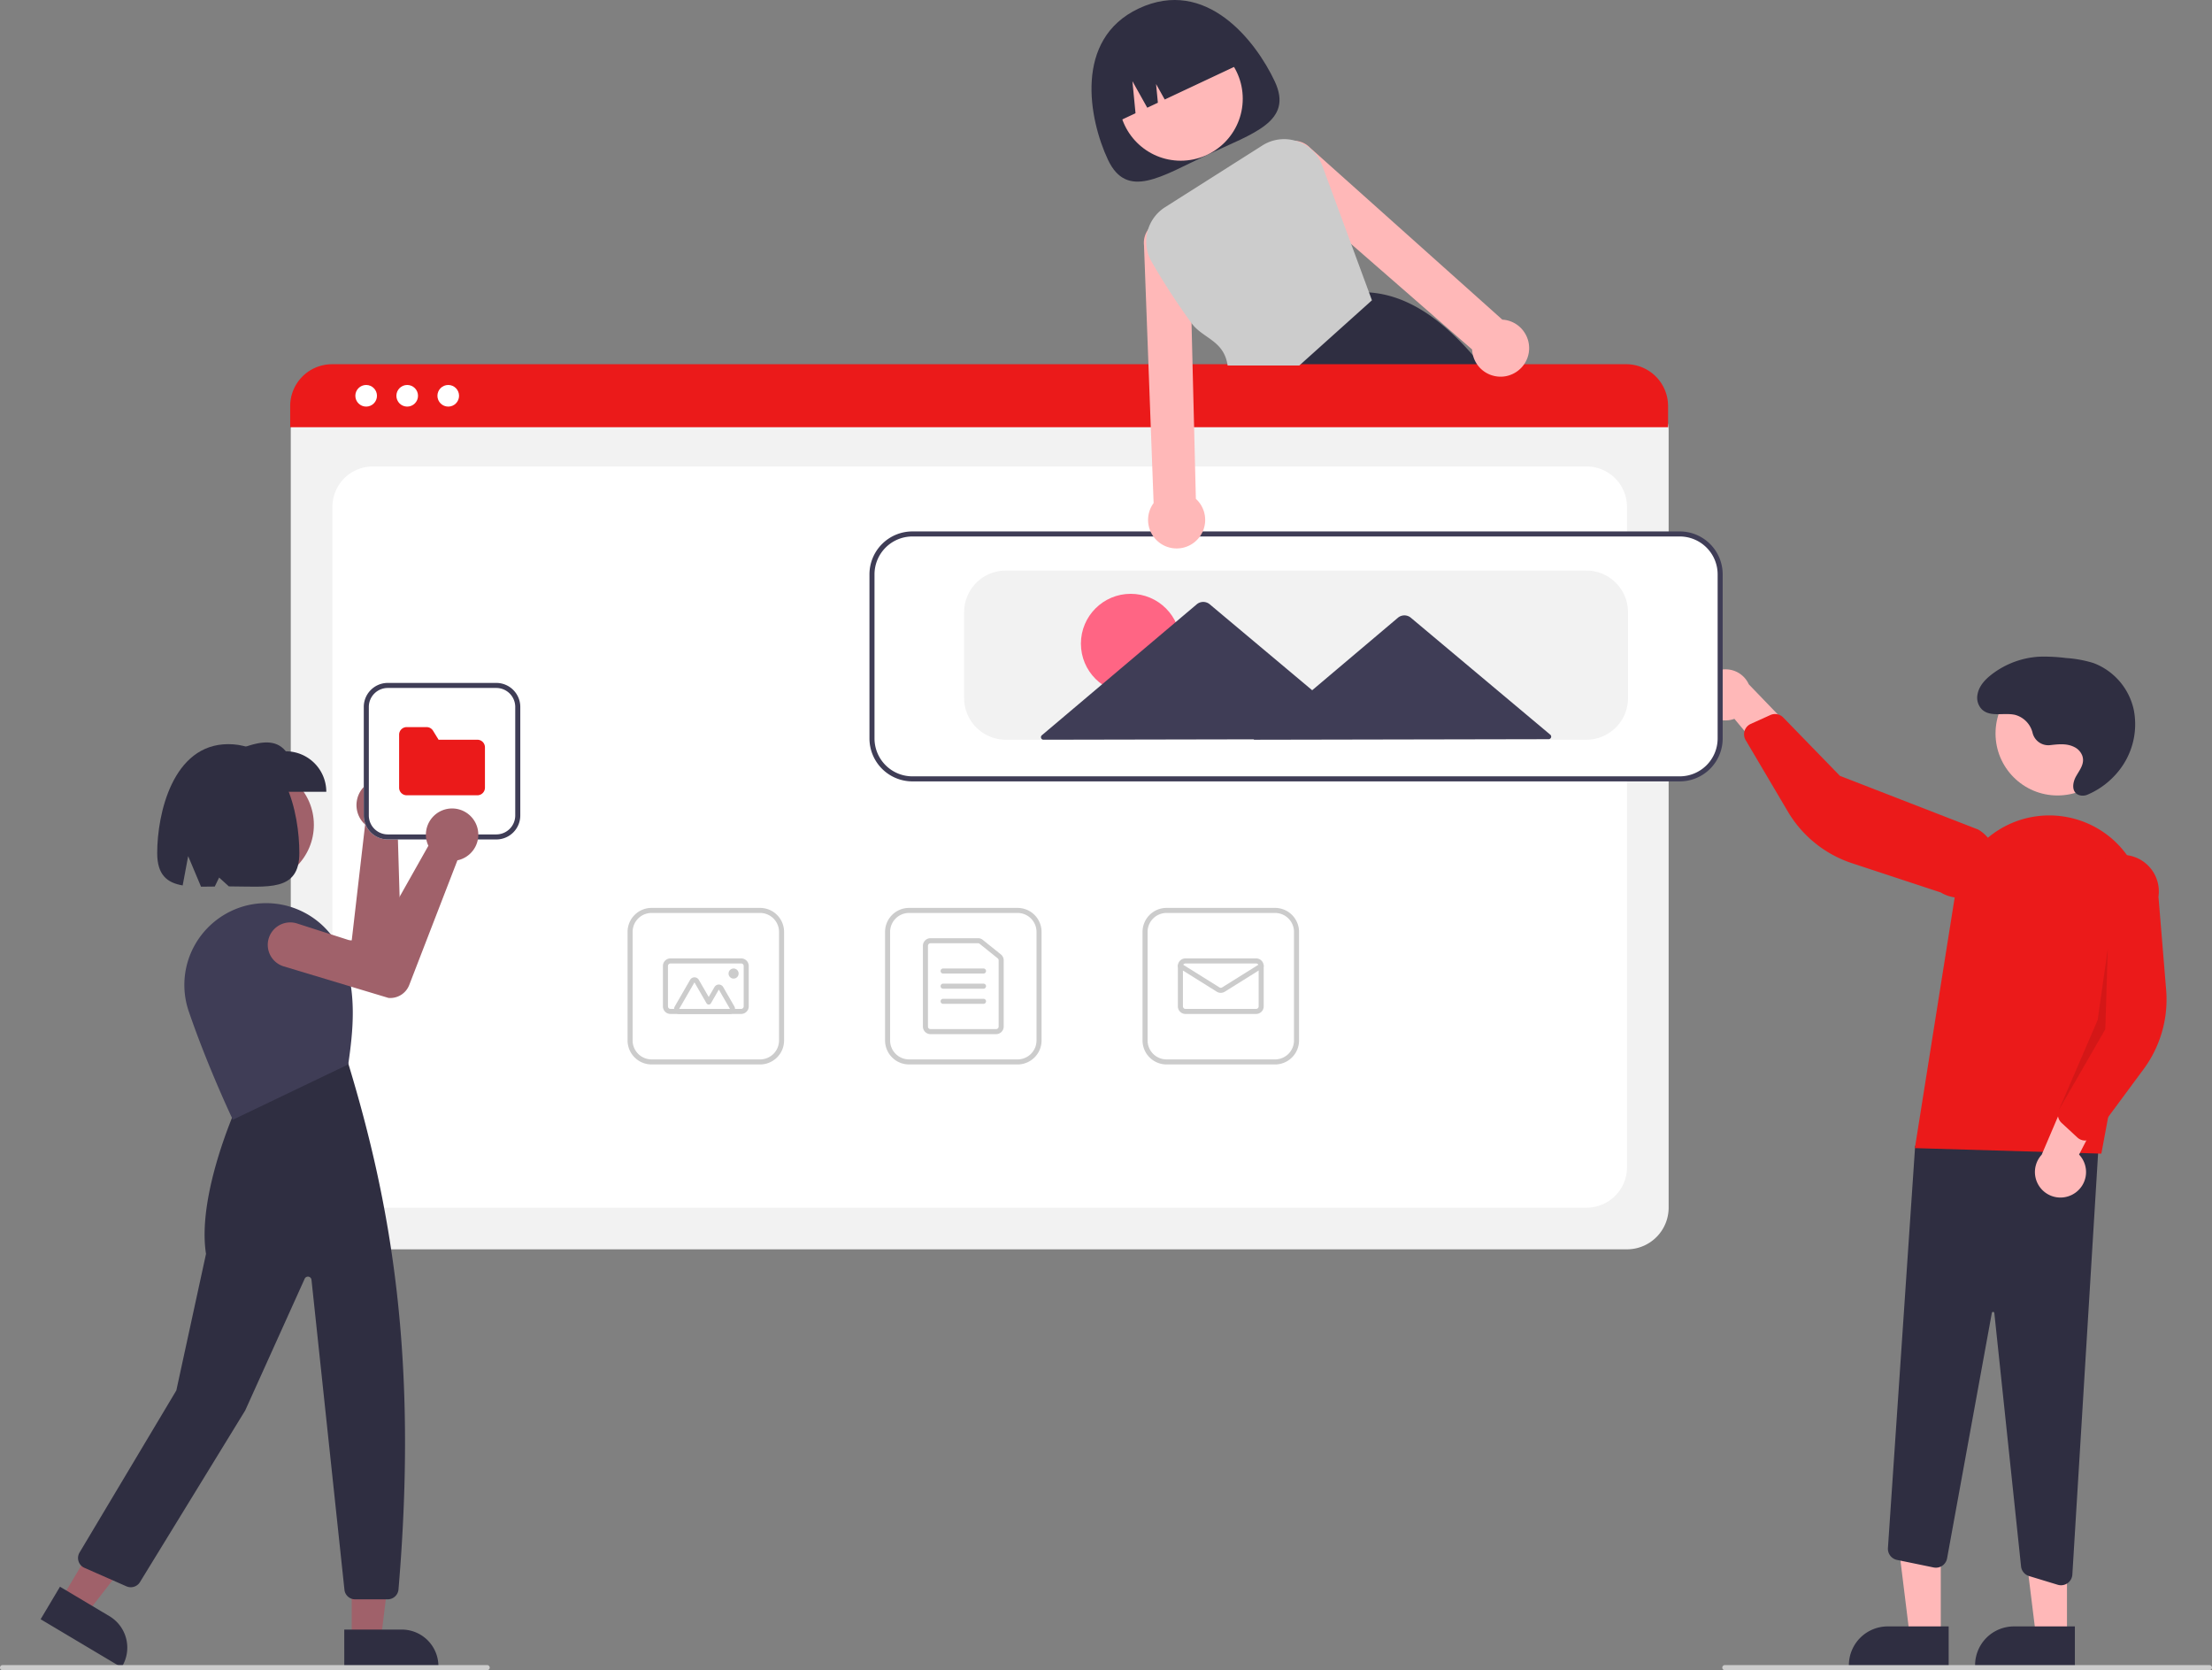 <svg xmlns="http://www.w3.org/2000/svg" data-name="Layer 1" width="876.272" height="661.473"><rect width="100%" height="100%" fill="#808080" stroke="none"/><rect id="backgroundrect" width="100%" height="100%" x="0" y="0" fill="none" stroke="none"/><g class="currentLayer" style=""><title>Layer 1</title><path d="M504.97,32.194 c7.516,15.995 -8.411,20.526 -26.655,29.099 s-31.898,17.942 -39.414,1.947 s-13.615,-47.743 12.195,-59.871 C477.795,-9.177 497.454,16.199 504.97,32.194 z" fill="#2f2e41" id="svg_1"/><circle cx="467.746" cy="39.089" r="24.561" fill="#ffb8b8" id="svg_2"/><path d="M589.426,148.012 c-0.85,-1.11 -1.7,-2.2 -2.56,-3.26 q-1.665,-2.07 -3.35,-4.01 c-12.73,-14.69 -26.27,-23.94 -41.18,-24.93 h-0.02 l-0.22,-0.02 l-29.71,28.96 l-10.1,9.84 l0.22,0.54 l5.45,13.57 h95.49 A234.834,234.834 0 0 0 589.426,148.012 z" fill="#2f2e41" id="svg_3"/><path d="M441.038,48.977 l0,0 l8.792,-4.131 l-1.225,-12.683 l5.879,10.496 l4.202,-1.975 l-0.714,-7.399 l3.43,6.123 l31.224,-14.673 l0,0 a26,26 0 0 0 -34.589,-12.474 l-4.525,2.126 A26,26 0 0 0 441.038,48.977 z" fill="#2f2e41" id="svg_4"/><path d="M644.526,494.8 H131.688 a16.519,16.519 0 0 1 -16.5,-16.5 V170.146 a12.102,12.102 0 0 1 12.088,-12.088 H648.729 a12.311,12.311 0 0 1 12.297,12.297 V478.3 A16.519,16.519 0 0 1 644.526,494.8 z" fill="#f2f2f2" id="svg_5"/><path d="M147.688,478.3 h480.839 a16,16 0 0 0 16,-16 V200.752 a16,16 0 0 0 -16,-16 H147.688 a16,16 0 0 0 -16,16 V462.3 A16,16 0 0 0 147.688,478.3 z" fill="#fff" id="svg_6"/><path d="M660.796,169.203 H114.956 v-8.4 a16.574,16.574 0 0 1 16.56,-16.55 H644.236 a16.574,16.574 0 0 1 16.56,16.55 z" fill="#eb1a1a" id="svg_7" class="" fill-opacity="1"/><circle cx="145.051" cy="156.752" r="4.283" fill="#fff" id="svg_8"/><circle cx="161.31" cy="156.752" r="4.283" fill="#fff" id="svg_9"/><circle cx="177.569" cy="156.752" r="4.283" fill="#fff" id="svg_10"/><path d="M403.11,421.579 h-43 a9.511,9.511 0 0 1 -9.5,-9.5 v-43 a9.511,9.511 0 0 1 9.5,-9.5 h43 a9.511,9.511 0 0 1 9.5,9.5 v43 A9.511,9.511 0 0 1 403.11,421.579 zm-43,-60 a7.508,7.508 0 0 0 -7.5,7.5 v43 a7.508,7.508 0 0 0 7.5,7.5 h43 a7.508,7.508 0 0 0 7.5,-7.5 v-43 a7.508,7.508 0 0 0 -7.5,-7.5 z" fill="#ccc" id="svg_11"/><path d="M394.61,409.579 h-26 a3.003,3.003 0 0 1 -3,-3 v-32 a3.003,3.003 0 0 1 3,-3 h18.839 a3.007,3.007 0 0 1 1.879,0.662 l7.16,5.754 a2.984,2.984 0 0 1 1.121,2.338 v26.246 A3.003,3.003 0 0 1 394.61,409.579 zm-26,-36 a1.001,1.001 0 0 0 -1,1 v32 a1.001,1.001 0 0 0 1,1 h26 a1.001,1.001 0 0 0 1,-1 v-26.246 a0.995,0.995 0 0 0 -0.374,-0.779 l-7.161,-5.754 a1.002,1.002 0 0 0 -0.626,-0.22 z" fill="#ccc" id="svg_12"/><path d="M389.61,385.579 h-16 a1,1 0 0 1 0,-2 h16 a1,1 0 0 1 0,2 z" fill="#ccc" id="svg_13"/><path d="M389.61,391.579 h-16 a1,1 0 0 1 0,-2 h16 a1,1 0 0 1 0,2 z" fill="#ccc" id="svg_14"/><path d="M389.61,397.579 h-16 a1,1 0 0 1 0,-2 h16 a1,1 0 0 1 0,2 z" fill="#ccc" id="svg_15"/><path d="M505.11,421.579 h-43 a9.511,9.511 0 0 1 -9.5,-9.5 v-43 a9.511,9.511 0 0 1 9.5,-9.5 h43 a9.511,9.511 0 0 1 9.5,9.5 v43 A9.511,9.511 0 0 1 505.11,421.579 zm-43,-60 a7.508,7.508 0 0 0 -7.5,7.5 v43 a7.508,7.508 0 0 0 7.5,7.5 h43 a7.508,7.508 0 0 0 7.5,-7.5 v-43 a7.508,7.508 0 0 0 -7.5,-7.5 z" fill="#ccc" id="svg_16"/><path d="M497.61,401.579 h-28 a3.003,3.003 0 0 1 -3,-3 v-16 a3.003,3.003 0 0 1 3,-3 h28 a3.003,3.003 0 0 1 3,3 v16 A3.003,3.003 0 0 1 497.61,401.579 zm-28,-20 a1.001,1.001 0 0 0 -1,1 v16 a1.001,1.001 0 0 0 1,1 h28 a1.001,1.001 0 0 0 1,-1 v-16 a1.001,1.001 0 0 0 -1,-1 z" fill="#ccc" id="svg_17"/><path d="M483.61,393.217 a3.003,3.003 0 0 1 -1.59,-0.453 l-14.94,-9.337 a1,1 0 0 1 1.061,-1.696 l14.94,9.337 a1.006,1.006 0 0 0 1.06,0 l14.939,-9.337 a1,1 0 0 1 1.061,1.696 l-14.939,9.337 A3.004,3.004 0 0 1 483.61,393.217 z" fill="#ccc" id="svg_18"/><path d="M301.11,421.579 h-43 a9.511,9.511 0 0 1 -9.5,-9.5 v-43 a9.511,9.511 0 0 1 9.5,-9.5 h43 a9.511,9.511 0 0 1 9.5,9.5 v43 A9.511,9.511 0 0 1 301.11,421.579 zm-43,-60 a7.508,7.508 0 0 0 -7.5,7.5 v43 a7.508,7.508 0 0 0 7.5,7.5 h43 a7.508,7.508 0 0 0 7.5,-7.5 v-43 a7.508,7.508 0 0 0 -7.5,-7.5 z" fill="#ccc" id="svg_19"/><path d="M293.61,401.579 h-28 a3.003,3.003 0 0 1 -3,-3 v-16 a3.003,3.003 0 0 1 3,-3 h28 a3.003,3.003 0 0 1 3,3 v16 A3.003,3.003 0 0 1 293.61,401.579 zm-28,-20 a1.001,1.001 0 0 0 -1,1 v16 a1.001,1.001 0 0 0 1,1 h28 a1.001,1.001 0 0 0 1,-1 v-16 a1.001,1.001 0 0 0 -1,-1 z" fill="#ccc" id="svg_20"/><path d="M289.172,401.579 h-20.124 a2,2 0 0 1 -1.732,-3 l6.062,-10.5 a2,2 0 0 1 3.464,0 l3.915,6.781 l2.268,-3.929 a2,2 0 0 1 3.464,0 l4.415,7.647 a2,2 0 0 1 -1.732,3 zm0,-2 h0 l-4.415,-7.647 l-3.134,5.429 a1,1 0 0 1 -0.866,0.5 h0 a1,1 0 0 1 -0.866,-0.5 l-4.781,-8.281 l-6.062,10.5 z" fill="#ccc" id="svg_21"/><circle cx="290.61" cy="385.579" r="2" fill="#ccc" id="svg_22"/><polygon points="768.825 648.15 756.565 648.149 750.733 600.861 768.827 600.862 768.825 648.15" fill="#ffb8b8" id="svg_23"/><path d="M771.951,660.034 l-39.531,-0.001 v-0.5 a15.386,15.386 0 0 1 15.386,-15.386 h0.001 l24.144,0.001 z" fill="#2f2e41" id="svg_24"/><polygon points="818.825 648.15 806.565 648.149 800.733 600.861 818.827 600.862 818.825 648.15" fill="#ffb8b8" id="svg_25"/><path d="M821.951,660.034 l-39.531,-0.001 v-0.5 a15.386,15.386 0 0 1 15.386,-15.386 h0.001 l24.144,0.001 z" fill="#2f2e41" id="svg_26"/><path d="M815.15,627.65 l-11.354,-3.454 a4.493,4.493 0 0 1 -3.166,-3.833 L790.044,520.037 a0.48,0.48 0 0 0 -0.479,-0.447 a0.469,0.469 0 0 0 -0.51,0.409 l-17.731,97.199 a4.5,4.5 0 0 1 -5.335,3.6 L751.477,617.809 a4.516,4.516 0 0 1 -3.582,-4.712 l10.785,-159.312 l73.138,-7.892 l-10.868,177.727 a4.505,4.505 0 0 1 -4.484,4.228 A4.526,4.526 0 0 1 815.15,627.65 z" fill="#2f2e41" id="svg_27"/><circle cx="815.08" cy="290.487" r="24.561" fill="#ffb8b8" id="svg_28"/><path d="M758.568,454.72 l15.858,-99.851 a37.857,37.857 0 0 1 48.005,-30.399 h0 a37.743,37.743 0 0 1 26.601,43.262 l-16.591,89.172 z" fill="#eb1a1a" id="svg_29" class="" fill-opacity="1"/><path d="M821.861,472.586 a10.056,10.056 0 0 0 1.747,-15.32 l16.396,-31.751 l-18.465,1.97 l-12.739,29.849 a10.11,10.11 0 0 0 13.061,15.251 z" fill="#ffb8b8" id="svg_30"/><path d="M825.372,451.665 a4.506,4.506 0 0 1 -2.426,-1.151 l-6.273,-5.797 a4.515,4.515 0 0 1 -1.092,-5.054 l12.537,-29.718 l-1.779,-58.72 a14.497,14.497 0 1 1 28.727,3.919 l3.041,36.912 a46.373,46.373 0 0 1 -8.938,31.397 l-19.552,26.432 a4.505,4.505 0 0 1 -3.195,1.804 A4.455,4.455 0 0 1 825.372,451.665 z" fill="#eb1a1a" id="svg_31" class="" fill-opacity="1"/><path d="M673.641,277.105 a10.056,10.056 0 0 0 13.426,7.582 l22.846,27.478 l5.385,-17.772 l-22.52,-23.369 a10.11,10.11 0 0 0 -19.137,6.081 z" fill="#ffb8b8" id="svg_32"/><path d="M691.537,288.495 a4.506,4.506 0 0 1 2.006,-1.786 l7.784,-3.517 a4.515,4.515 0 0 1 5.08,0.965 l22.478,23.132 l54.766,21.257 a14.497,14.497 0 1 1 -14.809,24.926 l-35.177,-11.592 a46.374,46.374 0 0 1 -25.427,-20.472 l-16.717,-28.31 a4.505,4.505 0 0 1 -0.415,-3.646 A4.454,4.454 0 0 1 691.537,288.495 z" fill="#eb1a1a" id="svg_33" class="" fill-opacity="1"/><polygon points="835.002 375.652 834.002 407.652 815.58 439.663 830.962 403.99 835.002 375.652" opacity="0.1" id="svg_34"/><path d="M812.266,295.103 a6.423,6.423 0 0 1 -7.031,-4.702 a9.764,9.764 0 0 0 -6.951,-7.274 c-4.505,-1.029 -10.012,1.091 -13.314,-2.322 a6.637,6.637 0 0 1 -1.575,-5.842 c0.608,-3.317 2.981,-5.823 5.563,-7.827 a34.062,34.062 0 0 1 18.866,-7.051 a67.677,67.677 0 0 1 10.621,0.528 a47.009,47.009 0 0 1 10.864,1.985 a25.576,25.576 0 0 1 16.002,18.68 a29.528,29.528 0 0 1 -6.057,24.13 a31.702,31.702 0 0 1 -12.161,9.259 a4.744,4.744 0 0 1 -3.606,0.183 c-2.957,-1.176 -2.474,-4.839 -1.126,-7.283 c1.443,-2.615 3.663,-5.146 2.503,-8.329 a6.302,6.302 0 0 0 -3.127,-3.366 c-2.94,-1.499 -6.228,-1.145 -9.389,-0.78 z" fill="#2f2e41" id="svg_35"/><path d="M665.433,308.973 h-304 a16.519,16.519 0 0 1 -16.5,-16.5 v-65 a16.519,16.519 0 0 1 16.5,-16.5 h304 a16.519,16.519 0 0 1 16.5,16.5 v65 A16.519,16.519 0 0 1 665.433,308.973 z" fill="#fff" id="svg_36"/><path d="M665.433,309.473 h-304 a17.019,17.019 0 0 1 -17,-17 v-65 a17.019,17.019 0 0 1 17,-17 h304 a17.019,17.019 0 0 1 17,17 v65 A17.019,17.019 0 0 1 665.433,309.473 zm-304,-97 a15.017,15.017 0 0 0 -15,15 v65 a15.017,15.017 0 0 0 15,15 h304 a15.017,15.017 0 0 0 15,-15 v-65 a15.017,15.017 0 0 0 -15,-15 z" fill="#3f3d56" id="svg_37"/><path d="M628.433,292.973 h-230 a16.519,16.519 0 0 1 -16.5,-16.5 v-34 a16.519,16.519 0 0 1 16.5,-16.5 h230 a16.519,16.519 0 0 1 16.5,16.5 v34 A16.519,16.519 0 0 1 628.433,292.973 z" fill="#f2f2f2" id="svg_38"/><circle cx="447.928" cy="254.915" r="19.732" fill="#ff6584" id="svg_39"/><path d="M614.14,290.981 l-27.853,-23.36 l-27.372,-22.956 a4,4 0 0 0 -5.153,0.01 l-27.283,23.062 l-6.664,5.633 l-10.048,-8.427 l-30.537,-25.611 a4,4 0 0 0 -5.152,0.01 l-30.438,25.728 l-30.917,26.133 a1,1 0 0 0 0.647,1.764 l63.387,-0.122 l20.064,-0.039 l-0.196,0.166 l59.808,-0.115 l57.067,-0.11 A1,1 0 0 0 614.14,290.981 z" fill="#3f3d56" id="svg_40"/><path d="M875.272,661.473 h-192 a1,1 0 0 1 0,-2 h192 a1,1 0 0 1 0,2 z" fill="#ccc" id="svg_41"/><path d="M604.056,131.912 a11.221,11.221 0 0 0 -7.25,-5.1 a10.301,10.301 0 0 0 -1.66,-0.21 l-76.19,-68.12 a9.015,9.015 0 0 0 -5.63,-2.69 a7.67,7.67 0 0 0 -1.27,-0.04 a9.055,9.055 0 0 0 -5.96,15.48 l29.17,25.43 l47.9,41.75 a11.916,11.916 0 0 0 0.35,2.33 a11.266,11.266 0 0 0 9.67,8.37 a11.092,11.092 0 0 0 6.05,-1 a11.407,11.407 0 0 0 3.88,-2.97 c0.11,-0.13 0.21,-0.25 0.31,-0.39 a11.293,11.293 0 0 0 0.63,-12.84 z" fill="#ffb8b8" id="svg_42"/><path d="M473.736,197.562 l-0.71,-28.86 l-0.6,-23.95 l-0.41,-16.76 l-0.81,-32.67 a9.046,9.046 0 0 0 -15.71,-5.25 a6.923,6.923 0 0 0 -0.75,0.96 a8.936,8.936 0 0 0 -1.56,6.05 l1.78,47.67 l0.89,23.95 l1.14,30.55 a12.047,12.047 0 0 0 -0.89,1.41 a11.248,11.248 0 0 0 -0.71,8.84 a11.311,11.311 0 0 0 15.56,6.63 a11.301,11.301 0 0 0 2.78,-18.57 z" fill="#ffb8b8" id="svg_43"/><path d="M542.336,115.812 l-7.07,-19.15 l-11.44,-31.02 a16.006,16.006 0 0 0 -9.95,-9.68 c-0.18,-0.06 -0.37,-0.12 -0.55,-0.17 a15.984,15.984 0 0 0 -13.24,1.82 l-38.53,24.44 a16.093,16.093 0 0 0 -5.27,21.75 a276.323,276.323 0 0 0 15.73,24.19 c4.49,6.11 12.85,6.76 14.3,16.76 h28.41 l28.76,-25.82 z" fill="#ccc" id="svg_44"/><circle cx="101.165" cy="326.682" r="23.172" fill="#a0616a" id="svg_45"/><path d="M158.051,310.732 q0.343,0.273 0.664,0.578 a10.38,10.38 0 0 1 -0.417,15.484 a9.722,9.722 0 0 1 -0.814,0.613 l1.568,52.945 a8.061,8.061 0 0 1 -5.545,7.867 l-0.096,0.021 l-42.989,4.578 a8.899,8.899 0 1 1 -1.722,-17.713 l30.644,-2.699 l5.3,-45.851 a9.876,9.876 0 0 1 -0.972,-0.99 a10.38,10.38 0 0 1 14.378,-14.833 z" fill="#a0616a" id="svg_46"/><polygon points="139.328 649.174 150.895 649.174 156.397 604.561 139.326 604.561 139.328 649.174" fill="#a0616a" id="svg_47"/><path d="M136.378,645.398 l22.778,-0.001 h0.001 a14.516,14.516 0 0 1 14.516,14.516 v0.472 l-37.294,0.001 z" fill="#2f2e41" id="svg_48"/><polygon points="24.366 633.182 34.304 639.099 61.857 603.582 47.189 594.849 24.366 633.182" fill="#a0616a" id="svg_49"/><path d="M23.763,628.428 l19.572,11.653 l0.001,0 a14.516,14.516 0 0 1 5.046,19.899 l-0.241,0.405 L16.095,641.307 z" fill="#2f2e41" id="svg_50"/><path d="M153.624,633.417 H140.672 a4.238,4.238 0 0 1 -4.221,-3.797 L123.394,506.882 a1.415,1.415 0 0 0 -2.697,-0.433 l-23.555,52.159 l-41.704,68.003 a4.266,4.266 0 0 1 -5.329,1.666 l-16.66,-7.33 a4.247,4.247 0 0 1 -1.935,-6.064 l38.337,-64.192 l11.758,-54.085 c-3.698,-23.455 12.155,-58.326 12.316,-58.676 l0.079,-0.17 l43.668,-17.068 l0.219,0.268 c17.221,56.514 27.715,117.332 19.967,208.568 A4.274,4.274 0 0 1 153.624,633.417 z" fill="#2f2e41" id="svg_51"/><path d="M92.243,443.474 l-0.203,-0.427 c-0.097,-0.205 -9.807,-20.684 -17.292,-42.571 a32.285,32.285 0 0 1 2.239,-25.873 a32.637,32.637 0 0 1 20.813,-16.004 h0 A32.677,32.677 0 0 1 135.727,378.167 c5.937,14.847 4.045,30.695 2.264,43.157 l-0.035,0.25 l-0.227,0.109 z" fill="#3f3d56" id="svg_52"/><path d="M129.26,313.593 H92.466 V297.555 c8.076,-3.208 15.978,-5.937 20.756,0 a16.038,16.038 0 0 1 16.038,16.038 z" fill="#2f2e41" id="svg_53"/><path d="M90.429,294.724 c-21.996,0 -28.153,27.571 -28.153,43.126 c0,8.674 3.923,11.777 10.088,12.827 l2.177,-11.611 l5.099,12.111 c1.732,0.009 3.551,-0.025 5.437,-0.06 l1.729,-3.56 l3.855,3.496 c15.441,0.023 27.921,2.274 27.921,-13.203 C118.581,322.296 113.182,294.724 90.429,294.724 z" fill="#2f2e41" id="svg_54"/><path d="M193,661.473 h-192 a1,1 0 1 1 0,-2 h192 a1,1 0 0 1 0,2 z" fill="#ccc" id="svg_55"/><path d="M196.61,332.473 h-43 a9.511,9.511 0 0 1 -9.5,-9.5 v-43 a9.511,9.511 0 0 1 9.5,-9.5 h43 a9.511,9.511 0 0 1 9.5,9.5 v43 A9.511,9.511 0 0 1 196.61,332.473 z" fill="#fff" id="svg_56"/><path d="M196.61,332.473 h-43 a9.511,9.511 0 0 1 -9.5,-9.5 v-43 a9.511,9.511 0 0 1 9.5,-9.5 h43 a9.511,9.511 0 0 1 9.5,9.5 v43 A9.511,9.511 0 0 1 196.61,332.473 zm-43,-60 a7.508,7.508 0 0 0 -7.5,7.5 v43 a7.508,7.508 0 0 0 7.5,7.5 h43 a7.508,7.508 0 0 0 7.5,-7.5 v-43 a7.508,7.508 0 0 0 -7.5,-7.5 z" fill="#3f3d56" id="svg_57"/><path d="M189.11,314.973 h-28 a3.003,3.003 0 0 1 -3,-3 v-21 a3.003,3.003 0 0 1 3,-3 h7.882 a2.981,2.981 0 0 1 2.555,1.427 l2.198,3.573 h15.364 a3.003,3.003 0 0 1 3,3 v16 A3.003,3.003 0 0 1 189.11,314.973 z" fill="#eb1a1a" id="svg_58" class="selected" fill-opacity="1"/><path d="M188.199,325.582 q0.21,0.384 0.388,0.79 a10.38,10.38 0 0 1 -6.393,14.109 a9.72,9.72 0 0 1 -0.988,0.25 l-19.099,49.405 a8.061,8.061 0 0 1 -8.163,5.099 l-0.096,-0.018 l-41.397,-12.462 a8.899,8.899 0 1 1 5.286,-16.993 l29.29,9.404 l22.676,-40.202 a9.876,9.876 0 0 1 -0.511,-1.289 a10.38,10.38 0 0 1 19.007,-8.091 z" fill="#a0616a" id="svg_59"/></g></svg>